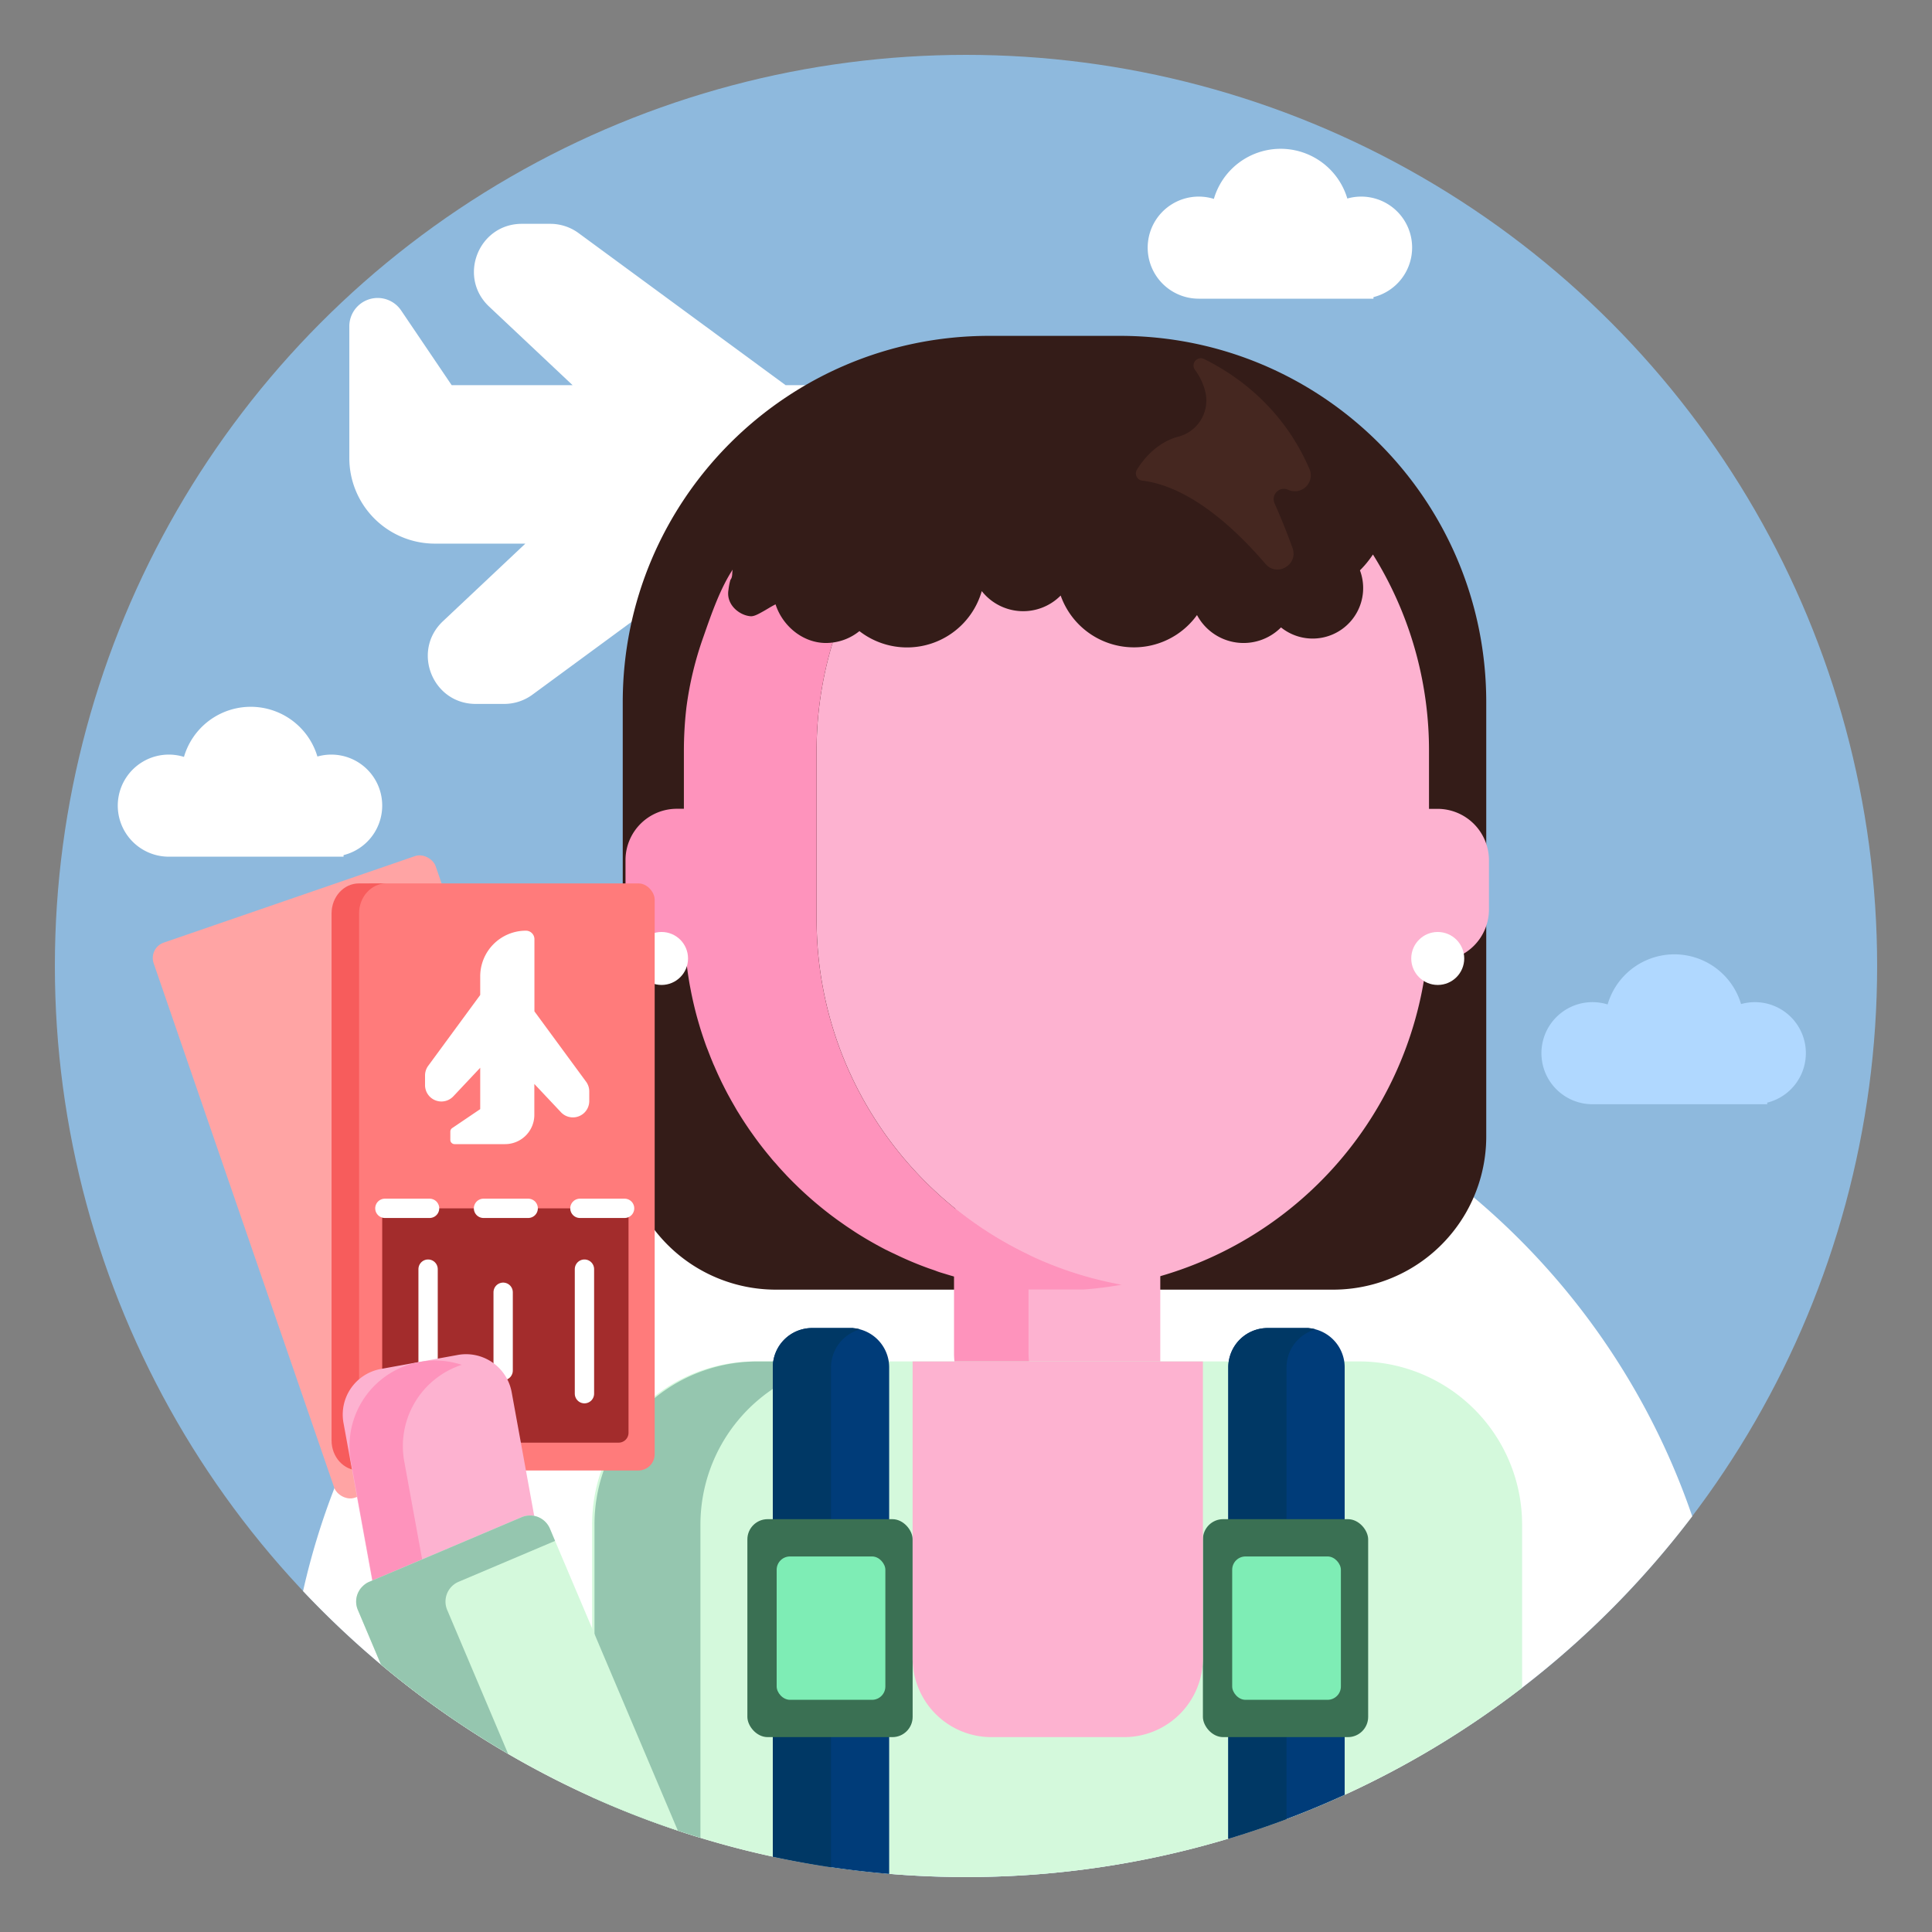 <svg id="Layer_1" data-name="Layer 1" xmlns="http://www.w3.org/2000/svg" viewBox="0 0 1000 1000"><rect x="0" y="0" width="1000" height="1000" fill="#808080" stroke="none"/><defs><style>.cls-1{fill:#8eb9dd;}.cls-17,.cls-2{fill:#fff;}.cls-3{fill:#341c18;}.cls-4{fill:#fdb2d0;}.cls-5{fill:#fe93bc;}.cls-6{fill:#d4f9dc;}.cls-7{fill:#95c6af;}.cls-8{fill:#003c79;}.cls-9{fill:#003865;}.cls-10{fill:#3a7053;}.cls-11{fill:#7eedb5;}.cls-12{fill:#b0d8ff;}.cls-13{fill:#ffa4a4;}.cls-14{fill:#ff7b7b;}.cls-15{fill:#a32c2c;}.cls-16{fill:none;}.cls-16,.cls-17{stroke:#fff;stroke-linecap:round;stroke-miterlimit:10;stroke-width:10px;}.cls-18{fill:#f75c5c;}.cls-19{fill:#452720;}</style></defs><circle class="cls-1" cx="500" cy="500" r="471.6"/><path class="cls-2" d="M434.86,199.36H406.63L299.47,120.65a24.78,24.78,0,0,0-14.66-4.8H270.13c-22.43,0-33.31,27.42-17,42.8l43.24,40.71H233.78l-26.16-38.68a14.67,14.67,0,0,0-12.14-6.45h0a14.67,14.67,0,0,0-14.67,14.66v68.2a44.29,44.29,0,0,0,44.29,44.29h46.82l-42.66,40.17c-16.32,15.38-5.44,42.8,17,42.8h14.68a24.78,24.78,0,0,0,14.66-4.8L382,281.38H491.16A12.86,12.86,0,0,0,504,268.52h0A69.15,69.15,0,0,0,434.86,199.36Z"/><path class="cls-2" d="M875.9,784.84A473.49,473.49,0,0,1,696,929q-14.79,6.78-30.1,12.53c-1.31.5-2.64,1-4,1.47q-12.91,4.73-26.14,8.7a470.77,470.77,0,0,1-133.36,19.84c-.81,0-1.64,0-2.45,0q-20.08,0-39.77-1.66-15.19-1.28-30.1-3.48Q414.92,964.2,400,961q-19-4.1-37.49-9.75c-3.37-1-6.75-2.08-10.1-3.18-.53-.19-1.07-.35-1.6-.54q-22.08-7.35-43.13-16.76l-1.19-.54a473.33,473.33,0,0,1-109.36-68.67,478.32,478.32,0,0,1-40.27-38,372.88,372.88,0,0,1,16.88-54.95c1.21-3.06,2.47-6.12,3.76-9.14,1.08-2.54,2.19-5.07,3.31-7.57.06-.11.11-.24.17-.35,1.14-2.52,2.3-5,3.5-7.5,0,0,0,0,0-.07q6.15-12.86,13.28-25.13c1.67-2.93,3.41-5.82,5.19-8.69a.54.54,0,0,1,.09-.15q8.63-14,18.46-27.25a377,377,0,0,1,52.71-57.33c3.09-2.72,6.21-5.39,9.39-8a374.54,374.54,0,0,1,40-28.88q7.47-4.68,15.16-9a371.8,371.8,0,0,1,153.22-46.59l2-.15q13.74-1,27.73-1t27.72,1A374.44,374.44,0,0,1,875.9,784.84Z"/><path class="cls-3" d="M579.64,173.84H512c-104.75,0-189.67,84.91-189.67,189.66V588.25a79.27,79.27,0,0,0,79.28,79.27H690a79.27,79.27,0,0,0,79.28-79.27V363.5C769.31,258.75,684.39,173.84,579.64,173.84Z"/><rect class="cls-4" x="494.54" y="596.16" width="106.02" height="143.76" rx="21.4"/><path class="cls-5" d="M566.09,739.53a38,38,0,0,1-5.68.4H533.23a39.42,39.42,0,0,1-39.43-39.42V635.58a39.42,39.42,0,0,1,39.43-39.42h27.18a38,38,0,0,1,5.68.4,39.43,39.43,0,0,0-33.71,39v64.93A39.43,39.43,0,0,0,566.09,739.53Z"/><path class="cls-6" d="M787.84,789.11v84.47A471.29,471.29,0,0,1,696,929q-14.79,6.78-30.1,12.53c-1.31.5-2.64,1-4,1.47q-12.91,4.73-26.14,8.7a470.77,470.77,0,0,1-133.36,19.84c-.81,0-1.64,0-2.45,0q-20.08,0-39.77-1.66-15.19-1.28-30.1-3.48Q414.92,964.2,400,961q-19-4.1-37.49-9.75c-3.37-1-6.75-2.08-10.1-3.18-.53-.19-1.07-.35-1.6-.54q-22.08-7.35-43.13-16.76l-1.19-.54V789.11a84,84,0,0,1,11.55-42.66A81.92,81.92,0,0,1,325.32,736a85.35,85.35,0,0,1,13.54-13.33,84.09,84.09,0,0,1,52.08-18H703.41a84.48,84.48,0,0,1,84.43,84.43Z"/><path class="cls-7" d="M447,704.68A84.22,84.22,0,0,0,431.88,706l-1.7.31a84.55,84.55,0,0,0-67.64,82.77V951.22c-3.37-1-6.75-2.08-10.1-3.18-.53-.19-1.07-.35-1.6-.54q-22.08-7.35-43.13-16.76V789.11a84.2,84.2,0,0,1,4.76-28A82.76,82.76,0,0,1,319.54,746a84.63,84.63,0,0,1,5.77-8.5,86.85,86.85,0,0,1,13.55-13.89,84.21,84.21,0,0,1,53.3-18.92Z"/><path class="cls-8" d="M460.23,707.78V969.94q-15.19-1.28-30.1-3.48Q414.92,964.2,400,961V707.8a20.34,20.34,0,0,1,20.41-20.41h19.38c.4,0,.79,0,1.19,0s.56,0,.83.08a16.39,16.39,0,0,1,3.08.53l.22.07A20.38,20.38,0,0,1,460,704.68,19.94,19.94,0,0,1,460.23,707.78Z"/><path class="cls-9" d="M445.14,688.1a20.43,20.43,0,0,0-14.77,16.58,15.92,15.92,0,0,0-.19,1.66c0,.48-.05,1-.05,1.46V966.46Q414.92,964.2,400,961V707.8a20.34,20.34,0,0,1,20.41-20.41h19.38c.4,0,.79,0,1.19,0s.56,0,.83.08a16.39,16.39,0,0,1,3.08.53l.26.06Z"/><rect class="cls-10" x="386.84" y="786.32" width="85.54" height="112.81" rx="10.48"/><rect class="cls-11" x="402" y="805.62" width="56.26" height="74.2" rx="6.89"/><path class="cls-8" d="M696,707.78V929q-14.79,6.78-30.1,12.53c-1.31.5-2.64,1-4,1.47q-12.91,4.73-26.14,8.7V707.8a20.34,20.34,0,0,1,20.41-20.41H675.6c.4,0,.79,0,1.19,0s.56,0,.83.08a16.39,16.39,0,0,1,3.08.53l.22.07a20.38,20.38,0,0,1,14.85,16.58A19.94,19.94,0,0,1,696,707.78Z"/><path class="cls-9" d="M680.92,688.1a20.43,20.43,0,0,0-14.77,16.58,19,19,0,0,0-.24,3.12V941.57c-1.31.5-2.64,1-4,1.47q-12.91,4.73-26.14,8.7V707.8a20.34,20.34,0,0,1,20.41-20.41H675.6c.4,0,.79,0,1.19,0s.56,0,.83.08a16.39,16.39,0,0,1,3.08.53l.26.06Z"/><rect class="cls-10" x="622.62" y="786.32" width="85.54" height="112.81" rx="10.48"/><rect class="cls-11" x="637.78" y="805.62" width="56.26" height="74.2" rx="6.89"/><path class="cls-4" d="M472.37,704.69H622.62a0,0,0,0,1,0,0V858.35a40.78,40.78,0,0,1-40.78,40.78H513.15a40.78,40.78,0,0,1-40.78-40.78V704.69A0,0,0,0,1,472.37,704.69Z"/><path class="cls-12" d="M934.71,545.13a26.38,26.38,0,0,0-33.54-25.43,36,36,0,0,0-69.07.2,26.42,26.42,0,1,0-7.87,51.65H914.7v-.82A26.39,26.39,0,0,0,934.71,545.13Z"/><path class="cls-2" d="M197.83,417a26.35,26.35,0,0,0-33.54-25.42,36,36,0,0,0-69.07.19,26.42,26.42,0,1,0-7.87,51.65h90.47v-.81A26.41,26.41,0,0,0,197.83,417Z"/><path class="cls-2" d="M730.91,128.18a26.35,26.35,0,0,0-33.54-25.42,36,36,0,0,0-69.07.19,26.42,26.42,0,1,0-7.87,51.65H710.9v-.81A26.41,26.41,0,0,0,730.91,128.18Z"/><path class="cls-4" d="M744.08,418.66h-4.43v-30a191.59,191.59,0,0,0-25.35-95.53c-1.18-2.06-2.41-4.1-3.67-6.12a52.13,52.13,0,0,1-6.72,8.2,26.14,26.14,0,0,1-40.86,29.54,27.32,27.32,0,0,1-43.48-6.4A40.23,40.23,0,0,1,549,308.25a27.29,27.29,0,0,1-40.84-2.3,40.22,40.22,0,0,1-63.33,20.71A27.3,27.3,0,0,1,431,332.57a192.37,192.37,0,0,0-8.33,56.09v87c0,94.53,68.15,173.14,158,189.36h.06c-.6.12-1.17.21-1.76.3s-1.05.18-1.58.26c-1.06.18-2.13.33-3.2.5l-.6.09c-1.44.2-2.9.39-4.38.55q-4.19.52-8.44.82h.77c2.86-.22,5.71-.49,8.53-.82,1.48-.16,2.94-.35,4.38-.55l.6-.09c1.07-.17,2.14-.32,3.2-.5.53-.08,1-.15,1.58-.26s1.15-.2,1.7-.31a192.51,192.51,0,0,0,156.92-167.7h5.65a26.59,26.59,0,0,0,26.58-26.61V445.24a26.62,26.62,0,0,0-26.58-26.58Z"/><path class="cls-5" d="M580.65,665c-89.88-16.22-158-94.83-158-189.36v-87A192.37,192.37,0,0,1,431,332.57a27.83,27.83,0,0,1-3.43.24c-12.19,0-22.62-9-26.14-20-2.45,1.2-4.42,2.56-6.81,3.86-1.81,1-4,2.28-5.84,2.31-5.74-.25-13.12-5.82-11.72-13.7a30.85,30.85,0,0,1,1-5.14c1.27-1.6.75-3.51,1.19-5.34-6.35,9.66-10.79,22.25-15.08,34.59a176.17,176.17,0,0,0-8.91,37,194.3,194.3,0,0,0-1.28,22.23v30h-3.64a26.58,26.58,0,0,0-26.58,26.58v25.44a26.6,26.6,0,0,0,26.58,26.61h4.85c0,.26.06.5.1.75.12,1.11.25,2.22.4,3.32.06.34.09.67.15,1,.16,1.31.37,2.6.57,3.89.24,1.48.48,3,.76,4.41s.55,2.94.86,4.39c.89,4.27,1.9,8.47,3.07,12.61.44,1.53.88,3.06,1.34,4.57s.89,2.8,1.35,4.19c.39,1.18.79,2.34,1.2,3.5.11.34.24.67.35,1q.47,1.3,1,2.58c.24.63.48,1.26.72,1.87.33.86.66,1.71,1,2.56.19.44.35.89.56,1.33.31.79.64,1.59,1,2.36s.7,1.66,1.09,2.47c.19.46.39.91.59,1.35.46,1,.94,2.07,1.44,3.08.15.33.31.65.46,1,.37.76.72,1.49,1.11,2.23.46.92.92,1.86,1.42,2.79l.07.14c.61,1.19,1.26,2.38,1.92,3.57.91,1.67,1.87,3.33,2.84,5,.5.88,1,1.77,1.57,2.63,1.53,2.51,3.12,5,4.76,7.4.85,1.29,1.74,2.55,2.64,3.8q4.23,6,8.95,11.63c.81,1,1.62,2,2.47,2.91s1.73,2,2.64,3,1.71,1.88,2.6,2.82c.5.54,1,1.09,1.53,1.63s1.22,1.27,1.84,1.88c.82.85,1.66,1.66,2.49,2.47s1.48,1.46,2.24,2.16c.92.87,1.84,1.73,2.78,2.58q6.7,6.09,14,11.57l.26.18c1.23.93,2.47,1.83,3.74,2.71s2.51,1.79,3.8,2.64,2.57,1.72,3.87,2.57,2.61,1.64,3.93,2.45,2.66,1.59,4,2.36,2.69,1.53,4.06,2.27,2.71,1.46,4.07,2.16l.08,0c1.36.7,2.75,1.38,4.15,2a176.94,176.94,0,0,0,17.25,7.31c1.47.54,3,1,4.44,1.57s3,1,4.51,1.46,3,.92,4.53,1.34,3.07.85,4.6,1.26l4.63,1.12c1.55.35,3.12.7,4.68,1s3.14.62,4.71.9,3.17.55,4.76.79,3.19.47,4.8.67,3.22.39,4.83.55,3.25.32,4.87.44l.39,0h28.82q4.26-.3,8.44-.82c1.48-.16,2.94-.35,4.38-.55l.6-.09c1.07-.17,2.14-.32,3.2-.5.53-.08,1-.15,1.58-.26s1.16-.18,1.76-.3Z"/><circle class="cls-2" cx="342.42" cy="496.1" r="13.71"/><circle class="cls-2" cx="744.17" cy="496.1" r="13.71"/><rect class="cls-13" x="122.04" y="457.25" width="154.36" height="303.86" rx="8.41" transform="translate(-187.46 98.03) rotate(-19)"/><rect class="cls-14" x="184.5" y="457.25" width="154.36" height="303.86" rx="8.41"/><path class="cls-15" d="M206.05,622.32H322.22a0,0,0,0,1,0,0V749.81a0,0,0,0,1,0,0H206.05a5.11,5.11,0,0,1-5.11-5.11V627.43A5.11,5.11,0,0,1,206.05,622.32Z" transform="translate(-424.49 947.65) rotate(-90)"/><path class="cls-2" d="M248.56,505.37V515l-26.91,36.65a8.45,8.45,0,0,0-1.65,5v5a8.47,8.47,0,0,0,14.64,5.81l13.92-14.79v21.41l-14.47,9.79a2.2,2.2,0,0,0-1,1.81v4.32a2.2,2.2,0,0,0,2.19,2.2h26.15a15.15,15.15,0,0,0,15.14-15.15v-16l13.74,14.59A8.47,8.47,0,0,0,305,569.88v-5a8.45,8.45,0,0,0-1.65-5l-26.73-36.4V486.12a4.4,4.4,0,0,0-4.4-4.4h0A23.65,23.65,0,0,0,248.56,505.37Z"/><line class="cls-16" x1="199.21" y1="625.43" x2="222.35" y2="625.43"/><line class="cls-16" x1="250.26" y1="625.43" x2="273.39" y2="625.43"/><line class="cls-16" x1="300.16" y1="625.43" x2="323.29" y2="625.43"/><line class="cls-17" x1="221.58" y1="721.37" x2="221.58" y2="656.9"/><line class="cls-17" x1="302.51" y1="721.37" x2="302.51" y2="656.9"/><line class="cls-17" x1="260.43" y1="709.4" x2="260.43" y2="668.87"/><path class="cls-18" d="M185.86,472.75V745.61c0,8.57,6.34,15.49,14.17,15.49H185.79c-7.84,0-14.17-6.92-14.17-15.49V472.75c0-8.57,6.33-15.5,14.17-15.5H200C192.2,457.25,185.86,464.18,185.86,472.75Z"/><path class="cls-4" d="M208.59,703.87h40.47a24,24,0,0,1,24,24V835.27a0,0,0,0,1,0,0H184.57a0,0,0,0,1,0,0V727.9A24,24,0,0,1,208.59,703.87Z" transform="translate(-134.31 53.52) rotate(-10.33)"/><path class="cls-5" d="M209.24,756.43,224,837.26l-26.75,4.88-15.62-85.71a44.25,44.25,0,0,1,35.61-51.49A44.17,44.17,0,0,1,239,706.43,44.26,44.26,0,0,0,209.24,756.43Z"/><path class="cls-6" d="M350.84,947.5q-22.08-7.35-43.13-16.76l-1.19-.54a473.33,473.33,0,0,1-109.36-68.67l-11.93-28.21a11,11,0,0,1,.14-9,15.74,15.74,0,0,1,.78-1.4,8.53,8.53,0,0,1,1-1.29c.19-.21.37-.39.58-.59a3.81,3.81,0,0,1,.59-.55,11,11,0,0,1,1.34-1,10.21,10.21,0,0,1,1.51-.77l1.55-.65.13-.07h0l25.64-10.85v0h0L270,785.3a11.16,11.16,0,0,1,14.63,5.93l2.67,6.34,19.18,45.26,1.19,2.82.92,2.17,1.18,2.8Z"/><path class="cls-7" d="M231.47,833.32l1,2.36v0L263,907.78a472.63,472.63,0,0,1-65.83-46.25l-11.93-28.21a11,11,0,0,1,.14-9,15.74,15.74,0,0,1,.78-1.4,8.53,8.53,0,0,1,1-1.29c.19-.21.37-.39.58-.59a3.81,3.81,0,0,1,.59-.55,11,11,0,0,1,1.34-1,10.21,10.21,0,0,1,1.51-.77l1.55-.65.13-.07h0l25.64-10.85v0h0L270,785.3a11.16,11.16,0,0,1,14.63,5.93l2.67,6.34-7.81,3.31L237.4,818.72A11.13,11.13,0,0,0,231.47,833.32Z"/><path class="cls-19" d="M623.24,185.82c17,8.41,40.89,25.26,54.54,56.94a8.24,8.24,0,0,1-11,10.76h0a5.3,5.3,0,0,0-7.09,6.93c2.89,6.56,6.36,14.89,9.35,23.3,3,8.57-8.06,15.05-14,8.15-15.8-18.42-39.24-40.12-63.77-43.12a3.76,3.76,0,0,1-2.77-5.73C592,237.39,599,228.92,609.93,226a19.35,19.35,0,0,0,14.12-22.43,31.62,31.62,0,0,0-5.49-12.08A3.77,3.77,0,0,1,623.24,185.82Z"/></svg>